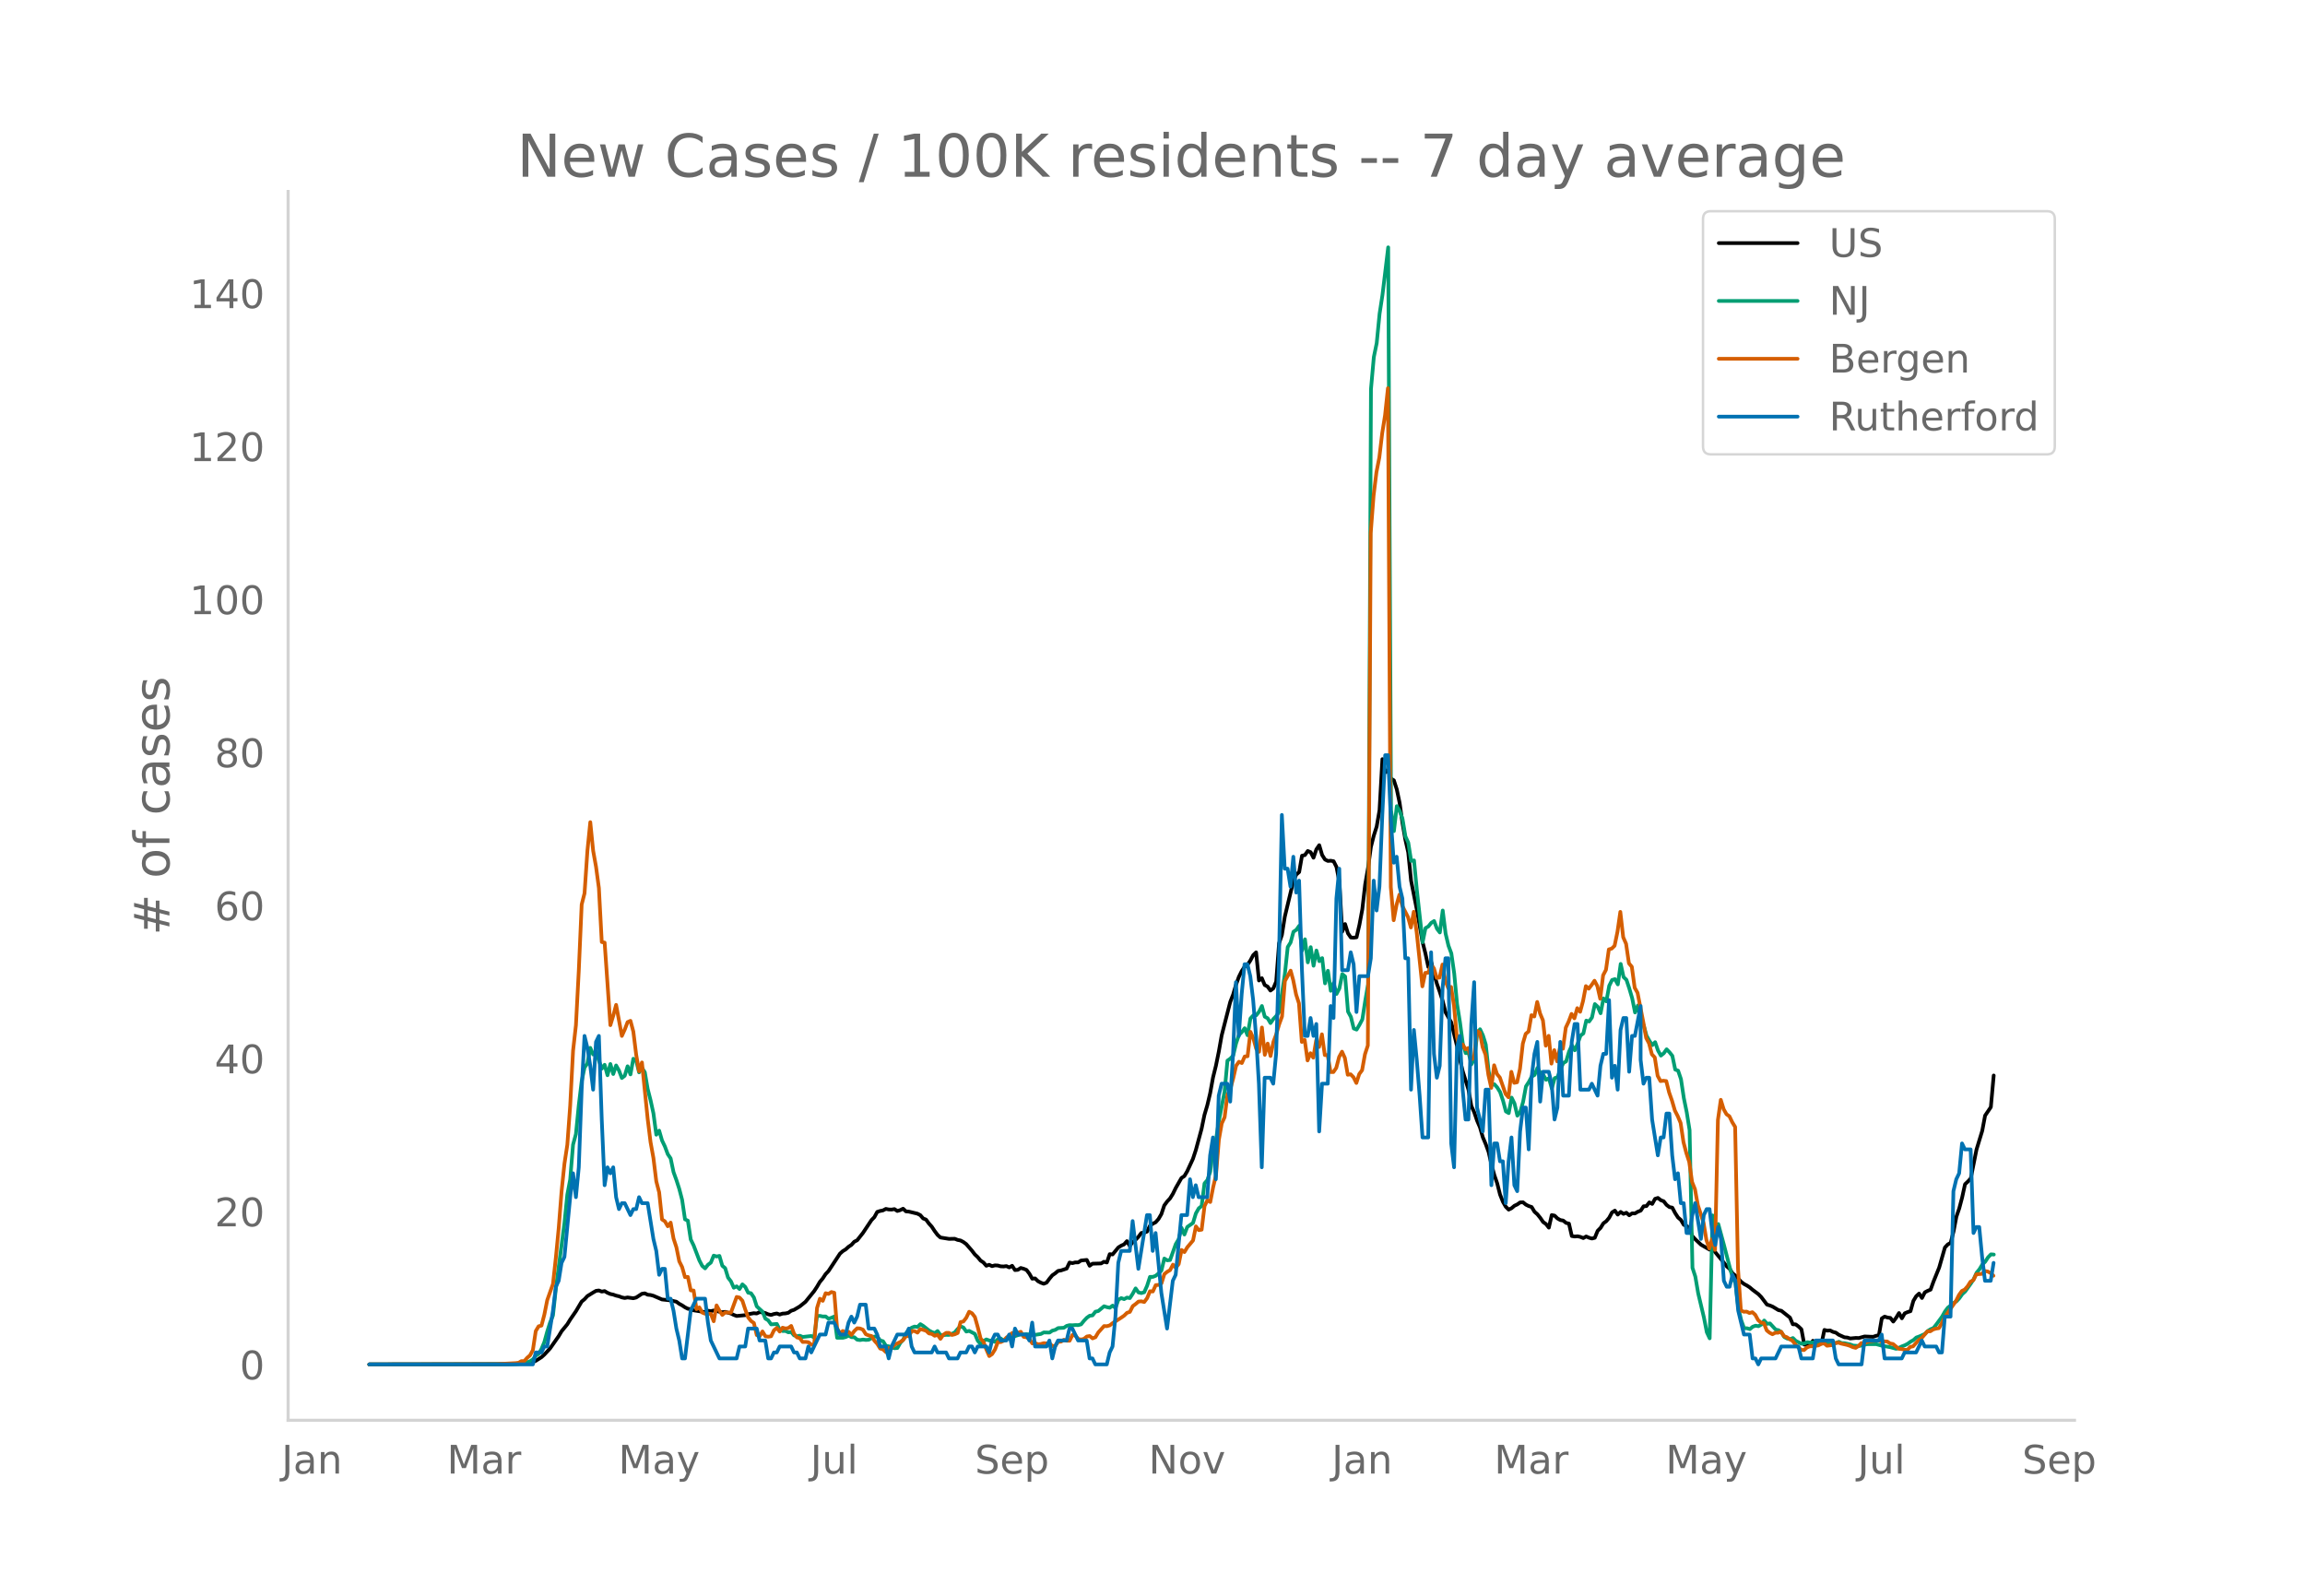 <svg height="864" viewBox="0 0 936 648" width="1248" xmlns="http://www.w3.org/2000/svg" xmlns:xlink="http://www.w3.org/1999/xlink"><defs><style>*{stroke-linecap:butt;stroke-linejoin:round}</style></defs><g id="figure_1"><path d="M0 648h936V0H0z" style="fill:#fff" id="patch_1"/><g id="axes_1"><path d="M117 576.72h725.4V77.76H117z" style="fill:none" id="patch_2"/><path clip-path="url(#p4c04870482)" d="m149.973 554.04 55.925-.087 5.826-.247 3.495-.327 1.165-.297 1.165-.493 2.33-1.474 1.166-1.061 2.33-2.51 3.495-4.985 1.165-1.968 2.33-2.841 1.166-1.904 2.33-3.383 2.33-3.925 1.165-.96 1.165-1.277 2.33-1.45 1.166-.674 1.165-.156 1.165.457 1.165-.207 1.165.696 1.165.493 1.165.242 1.166.417 1.165.266 1.165.45 1.165.244 1.165-.22 2.33.322 1.165-.293 2.33-1.52 1.166-.19 1.165.568 1.165.117 1.165.308 3.495 1.504 2.33.248 1.166.127 2.33.531 1.165.855 1.165.623 1.165.788 1.165.587 1.166.19 1.165.455 4.66.736 1.165-.57 1.165.18 1.165-.26 1.166.166 1.165.33 1.165.187 1.165-.137 2.33.65 1.165.585 1.165.436 3.496-.336 1.165-.378 2.33-.424 1.165.12 1.165-.562 1.165.12 1.165.272 1.166.5 1.165.268 1.165-.388 1.165-.214 1.165.435 1.165-.381 1.165-.07 1.165-.258 1.165-.822 1.166-.38 2.33-1.38 2.33-1.884 3.495-4.31 1.166-1.773 1.165-1.987 1.165-1.39 1.165-1.775 1.165-1.221 4.66-7.077 1.166-1.043 1.165-.71 1.165-1.059 1.165-.77 1.165-1.282 1.165-.586 2.33-2.946 3.496-5.249 1.165-1.202 1.165-2.136 1.165-.365 1.165-.234 1.165-.605 1.165.228 1.165.043 1.166-.188 1.165.768 1.165-.352 1.165-.585 1.165 1.09 1.165.095 3.496.836 1.165.6 1.165 1.345 1.165.463 1.165 1.582 1.165 1.294 1.165 1.766 1.165 1.547 1.165 1.072 3.496.57 2.33-.049 1.165.467 1.165.227 1.165.608 1.165.858 2.33 2.675 1.166 1.523 1.165 1.087 1.165 1.413 1.165.773 1.165 1.326 1.165-.39 1.165.548 1.166-.312 1.165.056 1.165.334 1.165.056 1.165-.148 1.165.53 1.165-.658 1.165 1.74 1.166-.105 1.165-.75 1.165.32 1.165.464 1.165 1.53 1.165 2.044 1.165-.12 1.165 1.127 1.165.613 1.166.426 1.165-.452 1.165-1.585 1.165-1.39 1.165-.803 1.165-.98 1.165-.179 2.33-.773 1.166-2.444 1.165.247 1.165-.308 1.165.014 1.165-.77 2.33-.247 1.165 2.38 1.165-.853 3.496-.098 1.165-.688 1.165.303 1.165-3.389 1.165.113 2.33-2.83 1.166-.727 1.165-.524 1.165-1.314 1.165 1.947 1.165-1.56 1.165-.924 1.165-1.214 1.165-1.555 1.166-.15 1.165-.42 1.165-2.356 1.165-.84 1.165-.592 1.165-1.322 1.165-2.006 1.165-3.492 1.165-1.6 1.166-1.245 1.165-1.865 1.165-2.386 2.33-4.073 1.165-.76 1.165-1.96 2.33-5.057 1.166-3.543 2.33-8.606 1.165-5.643 1.165-3.952 1.165-4.929 1.165-6.402 1.165-4.706 1.165-5.721 1.166-6.583 3.495-13.659 1.165-2.96 1.165-3.976 1.165-3.226 1.165-2.349 1.166-1.744 1.165-.759 1.165-1.766 1.165-2.195 1.165-1.124 1.165 11.43 1.165-.943 1.165 2.776 1.165.631 1.166 1.619 1.165-.862 1.165-2.783 1.165-15.52 1.165-3.452 1.165-7.344 3.495-14.627 1.166-2.508 1.165-1.012 1.165-6.647 1.165-.247 1.165-1.663 1.165.492 1.165 2.24 1.165-3.396 1.165-1.689 1.166 3.966 1.165 1.843 1.165.583 1.165-.086 1.165.205 1.165 2.308 1.165 5.978 1.165 20.322 1.165-3.105 1.166 3.763 1.165 1.691 1.165.083 1.165-.16 1.165-5.074 1.165-6.265 1.165-10.11 1.165-6.72 1.166-8.496 1.165-4.596 1.165-3.654 1.165-6.67 1.165-20.764 1.165 5.368 1.165-.88 1.165 3.45 1.165.681 1.166 3.604 1.165 5.52 1.165 8.239 1.165 6.725 1.165 5.167 1.165 11.52 2.33 11.75 2.33 13.163 1.166 4.636 1.165 5.466 1.165-2.089 1.165 4.91 1.165 4.02 1.165 3.287 1.165 3.645 1.165 4.614 2.33 4.14 2.33 9.598 1.166 5.482 1.165 4.75 2.33 7.488 1.166 6.61 1.165 2.551 1.165 3.41 1.165 2.704 1.165 4.04 1.165 2.745 1.165 3.178 1.165 5.1 1.165 4.308 1.166 3.356 1.165 4.578 1.165 2.923 1.165 2.02 1.165 1.163 1.165-.567 1.165-.997 1.165-.546 1.165-.823 1.166-.042 1.165.953 1.165.578 1.165.375 1.165 1.93 1.165 1.025 1.165 1.434 1.165 1.707 1.165.823 1.166 1.467 1.165-5.115 1.165.236 1.165 1.138 1.165.662 1.165.207 1.165.95 1.165.281 1.166 5.052 1.165.185 1.165-.1 1.165.26 1.165.479 1.165-.659 1.165.514 1.165.33 1.165-.299 1.166-2.836 1.165-1.17 1.165-1.876 1.165-.849 1.165-1.396 1.165-2.167 1.165-.742 1.165 1.618 1.165-1.092 1.166.8 1.165-.466 1.165 1.04 1.165-.791 1.165.035 1.165-.697 1.165-.441 1.165-1.758 1.165-.084 1.166-1.508 1.165.63 1.165-2.076 1.165-.36 1.165.915 1.165.437 1.165 1.472 1.165.89 1.165.226 1.166 2.204 1.165 1.793 1.165 1.008 1.165 1.97 1.165.46 1.165 1.057 1.165 3.1 1.165 1.237 2.33 2.21 3.496 2.02 1.165-.353 2.33 2.843 2.33 2.828 1.166 1.5 1.165.988 1.165 1.81 1.165.936 2.33 2.5 1.165.882 1.165.624 1.166.76 1.165.994 2.33 1.74 1.165 1.193 2.33 3.07 1.165.347 1.165.484 2.33 1.41 1.166.254 3.495 2.766 1.165 2.722 1.165.036 1.166.883 1.165 1.12 1.165 6.224 2.33.324 1.165-1.886 1.165 1.134 1.165-.515 1.165.497 1.166-5.522 1.165.294 1.165-.086 1.165.586 1.165.313 1.165.845 2.33 1.047 1.165.095 1.166.368 2.33-.218 1.165.051 2.33-.645 2.33.103 1.165.04 1.166-.401 1.165-.263 1.165-6.798 1.165-.74 1.165.378 1.165.157 1.165 1.482 1.165-1.534 1.166-1.926 1.165 2.127 1.165-2.016 1.165-.509 1.165-.354 1.165-4.165 1.165-1.924 1.165-1.063 1.165 1.788 1.166-2.285 1.165-.633 1.165-.472 1.165-3.218 2.33-5.764 2.33-8.137 1.165-1.237 1.166-.65 1.165-4.585 1.165-6.034 1.165-3.404 1.165-4.412 1.165-5.358 1.165-1.096 1.165-1.258 2.33-11.714 2.33-7.634 1.166-6.177 2.33-3.443 1.165-12.84h0" style="fill:none;stroke:#000;stroke-linecap:round;stroke-width:1.5" id="line2d_1"/><path clip-path="url(#p4c04870482)" d="m149.973 554.04 58.255-.11 2.33-.12 2.33-.23 2.331-.804 1.165-.755 1.165-1.51 1.165-.699 1.166-2.074 1.165-2.773 1.165-4.258 1.165-3.694 1.165-2.838 1.165-10.825 3.495-26.642 1.166-11.594 1.165-6.142 1.165-14.153 1.165-4.303 1.165-11.774 1.165-9.645 1.165-5.592 1.165-1.674 1.166-6.327 1.165 2.688 1.165-1.274 1.165 3.718 1.165 3.329 1.165-1.59 1.165 4.253 1.165-4.567 1.165 4.072 1.166-3.483 1.165 2.054 1.165 3.049 1.165-.91 1.165-3.853 1.165 3.293 1.165-6.356 1.165.814 1.165 4.713 1.166-1.87 1.165 1.83 1.165 6.771 1.165 4.563 1.165 5.348 1.165 8.675 1.165-1.654 1.165 3.998 1.165 2.439 1.166 3.123 1.165 1.72 1.165 5.552 1.165 3.213 1.165 3.593 1.165 4.478 1.165 7.896 1.165.56 1.166 7.626 1.165 2.399 2.33 6.092 1.165 2.234 1.165 1.01 1.165-1.46 1.165-.88 1.165-2.843 1.166.355 1.165-.23 1.165 3.993 1.165.974 1.165 3.833 1.165 1.51 1.165 2.608 1.165-.57 1.165 1.09 1.166-1.894 1.165 1.065 1.165 2.323 1.165.225 1.165 1.704 1.165 3.624 2.33 2.149 1.165 2.828 1.166.7 1.165 1.64 2.33-.176 1.165 2.289 1.165.58 1.165-.025 1.165.554 1.165-.12 1.166 1.365 1.165.33 1.165-.205 1.165.515 3.495-.395 1.165.594 1.166-8.765 1.165.005 1.165.245 1.165-.005 1.165.914 1.165-.38 1.165-.514 1.165 8.635h2.33l1.166-.3 1.165-.594 1.165.64 1.165.044 1.165.995 1.165.14 1.165-.2 1.165.15 1.166-.075 2.33-1.32 1.165.04 1.165 1.54 1.165.34 1.165 1.849 1.165.22 1.165.5 1.166.274 1.165-.095 1.165-2.039 1.165-1.25 1.165-2.678 1.165-1.344 1.165-.95 1.165-.454 1.166.19 1.165-1.16 1.165.72 2.33 1.844 1.165.635 1.165.454 1.165-.85 1.165 1.65 1.166.005 1.165-.115 1.165.03 1.165-.44 1.165-.57 1.165-1.409 1.165-1.05 1.165.45 1.165 1.655 1.166-.27 2.33 1.214 1.165 2.779 1.165 1.4 1.165-1.255 1.165-.675 1.165.435 1.165.145 1.166.415 1.165-1.035 1.165-.34 1.165.9 2.33-1.335 1.165-.14 3.496-1.169 1.165.12 1.165-.1 1.165.085 1.165.265 1.165-.105 2.33-.355 1.166-.62 2.33.06 1.165-.794 1.165-.305 1.165-.725 2.33-.125 1.165-.78 1.166-.29 1.165.05 1.165-.09 1.165.026 1.165-.305 1.165-1.444 1.165-1.225 1.165-.834 1.165-.15 1.166-1.5 1.165-.25 2.33-1.943 1.165.36 1.165.24 1.165-.865 1.165.994 1.165-3.418 1.166-.625 1.165.415 1.165-.625 1.165.21 1.165-1.794 1.165-2.149 1.165 1.634 1.165.275 1.166-.35 1.165-2.618 1.165-3.613h1.165l1.165-.455 1.165-.955 1.165-1.174 1.165-4.873 1.165.73 1.166-.12 2.33-6.492 1.165-1.939 1.165-4.652 1.165 2.728 1.165-3.068 2.33-1.645 1.166-3.863 1.165-2.059 1.165-.924 1.165-9.19 1.165-1.35 1.165-3.448 1.165-9.76 1.165-3.109 1.165-7.646 2.33-11.93 1.166-12.618 1.165-.804 1.165-1.245 1.165-4.942 1.165-3.449 1.165-1.144 1.166-1.58 1.165 2.85 1.165-6.807 1.165-1.245 1.165-.025 1.165-1.454 1.165-2.344 1.165 4.333 1.165.645 1.166 1.954 1.165-1.654 1.165-1.22 1.165-1.599 2.33-15.442 1.165-10.95 1.165-1.864 1.165-4.348 1.166-.8 1.165-1.634 1.165 10.06 1.165-4.577 1.165 9.375 1.165-6.172 1.165 7.546 1.165-6.187 1.165 4.323 1.166-1.23 1.165 10.24 1.165-5.102 1.165 8.131 1.165-3.183 1.165 4.458 1.165-2.244 1.165-5.817 1.165.96 1.166 14.267 1.165 2.134 1.165 4.728 1.165.454 1.165-1.959 1.165-2.204 1.165-7.556 1.165-6.746 1.166-241.62 1.165-13.03 1.165-5.666 1.165-11.91 1.165-7.596 2.33-19.37 1.165 228.662 1.165 8.385 1.166-10.125 1.165 1.934 1.165 3.279 1.165 7.056 1.165 2.55 1.165 7.415 1.165-.204 1.165 12.188 2.33 21.035 1.166-5.742 1.165-.68 1.165-1.45 1.165-.744 1.165 3.144 1.165 1.509 1.165-8.926 1.165 9.366 1.166 4.917 1.165 3.139 1.165 8.126 1.165 12.489 1.165 7.28 1.165 8.787 1.165 3.818 1.165-.22 1.166 4.767 1.165-2.134 1.165-10.29 1.165-1.833 1.165 2.478 1.165 3.763 1.165 10.815 1.165 5.577 1.165-.28 1.166 1.305 1.165 1.899 1.165 3.428 1.165 4.393 1.165.685 1.165-6.292 1.165 2.374 1.165 4.952 1.165-1.494 1.166-4.113 1.165-6.282 1.165-1.794 1.165-2.189 1.165-.655 1.165-2.863 1.165 1.909 1.165.854 1.165 2.064 1.166-.65 1.165 4.174 1.165-4.183 1.165-.42 1.165-3.104 1.165-2.588 1.165-.725 1.165-3.948 1.166-2.574 1.165 2.044 1.165-2.683 1.165-3.289 1.165-.88 1.165-5.207 1.165.36 1.165-1.644 1.165-5.427 1.166 1.079 1.165 2.639 1.165-6.032 1.165 1.214 1.165-6.332 1.165-2.349 1.165-.35 1.165 2.14 1.165-8.316 1.166 5.347 1.165 1.104 1.165 3.519 1.165 3.948 1.165 5.802 1.165-2.864 1.165 6.377 1.165 1.68 1.165 4.227 1.166 2.07 1.165 1.773 1.165-1.21 1.165 3.39 1.165 2.068 1.165-.94 1.165-1.614 1.165 1.19 1.165 1.464 1.166 5.572 1.165.44 1.165 3.438 1.165 7.732 1.165 5.692 1.165 7.271 1.165 55.912 1.165 3.574 1.166 6.816 2.33 9.81 1.165 5.967 1.165 2.48 1.165-49.916 1.165 5.597 1.165-2.089 2.33 8.601 2.33 8.986 1.166 4.152 1.165 2.214 1.165 10.21 1.165 4.923 1.165 3.218 1.165.02 1.166.35 1.165-.98 1.165-.42 1.165.21 1.165-.664 1.165-1.644 1.165 1.34 1.165-.16 2.33 2.508 1.166.245 1.165.834 1.165 1.93 1.165.614 1.165.275 1.165-.475 1.165 1.155 2.33 1.174 1.166-.135 1.165-.515 1.165.185 1.165-.055 1.165-.184 1.165.444 1.165-.305 1.166.095 1.165.545 1.165.01 1.165-.115 1.165-.27 1.165-.494 1.165.52 1.165.04 2.33.519 1.166.45 2.33.165 1.165-.17 1.165-.415 1.165-.145 3.496-.02 2.33.635 3.495.62 2.33.65 1.166-.44 1.165-.565 1.165-.44 1.165-.605 1.165-.854 1.165-.645 1.165-1.045 1.165-.41 2.33-1.054 1.166-1.19 1.165-.724 1.165-.485 1.165-1.474 2.33-3.168 1.165-2.074 1.165-1.56 1.166-.84 1.165-1.044 1.165-.68 1.165-1.244 1.165-1.654 1.165-1.05 2.33-3.263 1.165-1.784 1.166-2.594 1.165-1.409 1.165-1.944 1.165-1.134 1.165-1.784 1.165-1.205 1.165.085h0" style="fill:none;stroke:#009e73;stroke-linecap:round;stroke-width:1.5" id="line2d_2"/><path clip-path="url(#p4c04870482)" d="m149.973 554.04 51.265-.095 8.156-.429 1.165-.143 1.165-.666h1.165l1.165-1.334 1.165-1 1.165-2.142 1.165-7.714 1.165-1.952 1.166-.286 1.165-4.476 1.165-5.857 2.33-6.57 1.165-10.62 1.165-12.094 1.165-14.904 1.165-11.237 1.166-7.666 1.165-15.952 1.165-22.237 1.165-10.38 1.165-22.284 1.165-26.713 1.165-4.571 1.165-17.237 1.166-11.619 1.165 11.619 1.165 6.476 1.165 8.666 1.165 21.903 1.165.238 2.33 33.522 1.165-3.857 1.166-4.38 2.33 12.618 1.165-2.571 1.165-3.048 1.165-.524 1.165 4.381 1.165 9.428 1.165 6.666 1.166-3.57 2.33 22.95 1.165 9.428 1.165 6.428 1.165 9.476 1.165 4.476 1.165 11 1.165.761 1.166 2 1.165-1.476 1.165 6.428 1.165 3.571 1.165 5.714 1.165 2.333 1.165 4.095 1.165-.095 1.166 5.476 1.165.048 1.165 7.57 1.165-.714 1.165 2.096 1.165.476 2.33.047 1.165 3 1.166-6.428 1.165 2.143 1.165 1.714 1.165-1 2.33.095 2.33-6.38 1.165.238 1.166 1.285 1.165 3.572 1.165 3.19 1.165 1.476 1.165.81 1.165 4.904 1.165.476 1.165-1.952 1.165 1.952 1.166.19 1.165-.19 1.165-2.428 1.165-.953 1.165 1.476 1.165-1.57 1.165.332 1.165-.19 1.165-.857 1.166 3.19 1.165 1.476 1.165.286 1.165 1.571 1.165-.047 1.165.143 1.165 1 1.165-.048 1.166-14.856 1.165-3.762 1.165.857 1.165-3.095 1.165.286 1.165-.762 1.165.285 1.165 14.571 1.165 1.857 1.166-.905 1.165.762 1.165-.428 1.165 1.285 1.165-1.619 1.165-1.095 1.165.095 1.165.477 1.165 1.857 1.166.476 1.165.238 1.165 1.905 1.165 1.285 1.165 1.905 1.165.333 1.165 1.095 1.165-1.619 1.165-.095 1.166-1.238 2.33-1.143 1.165-.81 1.165-1.57h1.165l1.165-2.048h1.165l1.166.619 1.165-1.476 2.33.714 1.165 1.095 1.165.19 1.165.763 1.165-.429 1.165 1.667 1.166-1.667 1.165-.762h1.165l1.165.857 1.165-.285 1.165-.524 1.165-4.428 1.165-.239 1.165-1.523 1.166-2.429 1.165.62 1.165 1.523 1.165 4.143 1.165 4.618 1.165 1.334 1.165 3.095 1.165 2.666 1.165-.81 1.166-1.856 1.165-3.048 1.165.048 1.165-.571 1.165-1.286 1.165-.81 1.165-1.047 1.165.619 1.166-.714 1.165-.381 1.165 2.047 1.165.19 1.165.715 1.165 1.762 1.165-.143 1.165.524 1.165-.143 1.166-.334 1.165.096 1.165-.048 1.165 1.143 1.165-.095 1.165-1.667 1.165-.048 1.165-.761 1.165.38h1.166l1.165-2.38 1.165.285 1.165 1.381 1.165.238 1.165-.285 1.165-.953 1.165-.19 1.165.952 1.166-.476 1.165-1.952 2.33-2.572 1.165.048 1.165-.333 1.165-.905 3.496-2.238 1.165-.81 1.165-1.142 1.165-.381 1.165-2.333 1.165-.857 1.165-1 1.165-.096 1.166.286 1.165-1.571 1.165-2.81 1.165.096 1.165-2.572 1.165-.095 1.165-.619 1.165-3.762 1.165-.952 1.166-.666 1.165-2.238 1.165 1.285 1.165-1.476 1.165-5.761 1.165.857 1.165-1.953 2.33-2.761 1.166-5.714 1.165 1.523 1.165-.19 1.165-9.571 1.165-2.38 1.165.713 1.165-6 1.165-4.856 1.165-14.428 1.166-6.618 1.165-2.524 1.165-9.142 1.165-2.381 1.165-4.286 1.165-5.095 1.165-1.619 1.165.524 1.166-2.666 1.165-.096 1.165-9.904 1.165 2.62 1.165 4.237 1.165 1.238 1.165-9.857 1.165 11.095 1.165-4.571 1.166 5.047 1.165-5.714 1.165-3.142 1.165-4 1.165-3.19 1.165-14.38 2.33-4.238L525.14 398l1.166 5.81 1.165 3.619 1.165 15.665 1.165-.81 1.165 8.334 1.165-2.953 1.165 1.81 1.165-7.047 1.165 2.714 1.166-5.143 1.165 8.428h1.165l1.165 6.905h1.165l1.165-1.715 1.165-4.428 1.165-2.143 1.165 2.572 1.166 6.809 1.165-.19 1.165 1.19 1.165 2.333 1.165-3.619 1.165-1.571 1.165-6.476 1.165-3.571 1.166-207.988 1.165-15.285 1.165-9.523 1.165-5.952 1.165-9.857 1.165-7.333 1.165-10.951 1.165 202.56 1.165 13.475 1.166-6.238 1.165-4.143 1.165 4.571 2.33 4.572 1.165 4.19 1.165-6.38 1.165 8.19 2.33 22.093 1.166-5.476 1.165-.047 1.165-3.095 1.165 1.238 1.165 3.952 1.165-.143 1.165-5.285 1.165 6.523 1.166 3.047 1.165-.476 1.165 7.38 1.165 12.762 1.165 4.952 1.165-1.762 1.165 2 1.165-.524 1.166 4.667 1.165-.667 1.165-10.952 1.165.62 1.165 5.999 1.165 3 1.165 8.237 1.165 5.286 1.165-9.19 1.166 3.571 1.165 1.429 2.33 6.666 1.165 1.333 1.165-10.333 1.165 4.476 1.165-.238 1.165-5.428 1.166-10.285 1.165-3.952 1.165-.953 1.165-6.618 1.165.524 1.165-5.905 1.165 4.667 1.165 2.809 1.165 10.285 1.166-4L630 431.904l1.165-5.476L632.33 431l1.165-5.762 1.165.619 1.165-8.57 1.165-2.477 1.166-3.095 1.165 1.81 1.165-4.143 1.165 1.476 1.165-4.333 1.165-6.095 1.165 1.047 1.165-1.523 1.165-1.714 1.166 2.19 1.165 5.142 1.165-9.523 1.165-2.238 1.165-8.285 1.165-.333 1.165-1.143 1.165-5.666 1.165-8.095 1.166 10.285 1.165 2.666 1.165 7.952 1.165 1.381 1.165 8.524 1.165 2.047 2.33 11.904 1.165 6.428 1.166 2.19 1.165 4.477 1.165 1.238 1.165 7.475 1.165 2.143 1.165-.143 1.165.143 1.165 4.619 1.165 3.333 1.166 4 1.165 2.285 1.165 2.762 1.165 7.81 1.165 4.427 1.165 3.572 1.165 8.19 1.165 2.904 1.166 6.428 2.33 7.19 1.165 7.048 1.165 3.428 1.165-4 1.165 4.572 1.165-52.76 1.165-8.19 1.166 3.81 1.165 2.047 1.165.81 1.165 2.428 1.165 1.905 1.165 57.568 1.165 16.952 1.165.523 1.165-.047 1.166.571 1.165-.333 1.165 1.047 1.165 2.143 1.165 1.048 1.165.19 1.165 2.952 1.165.953 1.165.619 1.166-.62h1.165l1.165-.428 1.165 1.81 1.165.428 1.165.81 1.165.666 1.165 1.524 2.33 2.143 1.166.095 1.165-1.048 1.165-.476h1.165l2.33-.38 1.165-.62 1.166-.238 1.165 1 2.33-.286 1.165-.857 1.165-.095 1.165.38 2.33.525 1.166.38 1.165.524 1.165.286 1.165-.762 1.165-1.19 1.165.095 1.165-.524 1.165-.285 3.496-.381 1.165.571 1.165-.143 1.165.048 1.165.81 1.165.19 2.33 1.952 1.166.095 1.165.286 1.165.095 1.165-1.238 1.165-.238 2.33-2.619 1.165-.762 2.33-2.714h1.166l1.165-.762 1.165-.333 1.165-.19 1.165-2 1.165-2.381 4.66-6.762 1.166-2.333 1.165-1.619 1.165-.571 1.165-1.333 1.165-1.857 1.165-.62 1.166-2.38 2.33-.19 1.165-1.144 1.165.19 1.165.62 1.165 1.095h0" style="fill:none;stroke:#d55e00;stroke-linecap:round;stroke-width:1.5" id="line2d_3"/><path clip-path="url(#p4c04870482)" d="M149.973 554.04h66.411l1.165-4.85h2.33l1.166-2.426h1.165l2.33-14.55 1.165-9.701 1.165-2.425 1.165-7.276 1.165-2.425 2.33-24.252 1.166-9.7 1.165 9.7 1.165-12.126 1.165-31.527 1.165-21.827 1.165 4.85 1.166 7.276 1.165 9.7 1.165-19.4 1.165-2.426 1.165 33.953 1.165 26.677 1.165-7.276 1.165 2.425 1.165-2.425 1.166 12.126 1.165 4.85 1.165-2.425h1.165l2.33 4.85 1.165-2.425h1.165l1.165-4.85 1.166 2.425h2.33l2.33 14.551 1.165 4.85 1.165 9.701 1.165-2.425h1.165l1.166 12.126h1.165l1.165 4.85 1.165 7.276 1.165 4.85 1.165 7.276h1.165l2.33-19.402 2.33-4.85h3.496l1.165 9.7 1.165 7.276 3.496 7.276h6.99l1.165-4.85h2.33l1.166-7.276h3.495l1.165 4.85h2.33l1.166 7.276h1.165l1.165-2.425h1.165l1.165-2.426h4.66l1.166 2.426h1.165l1.165 2.425h2.33l1.165-4.85 1.165 2.425 3.496-7.276h2.33l1.165-4.85h2.33l2.33 4.85h2.33l1.166-4.85 1.165-2.425 1.165 2.425 1.165-2.425 1.165-4.85h2.33l1.166 9.7h2.33l1.165 2.425 1.165 4.85h2.33l1.165 4.85 1.165-4.85 2.33-4.85h3.496l1.165-2.425 1.165 7.275 1.165 2.426h6.991l1.165-2.426 1.165 2.426h3.496l1.165 2.425h3.495l1.165-2.425h2.33l1.166-2.426h1.165l1.165 2.426 1.165-2.426h3.495l1.165 2.426 1.165-4.85 1.166-2.426h1.165l1.165 2.425h2.33l1.165-2.425 1.165 4.85 1.165-7.275 1.166 2.425h3.495l1.165 2.425 1.165-7.275 1.165 9.7h4.66l1.166-2.425 1.165 7.276 1.165-4.85 1.165-2.426h3.495l1.166-4.85h1.165l2.33 4.85h3.495l1.165 7.276h1.165l1.166 2.425h4.66l1.165-4.85 1.165-2.426 1.165-12.125 1.165-21.827 1.166-4.85h3.495l1.165-12.126 2.33 19.401 3.496-21.826h1.165l1.165 14.55 1.165-7.275 2.33 24.252 2.33 14.55 2.33-19.4 1.166-2.426 2.33-24.251h2.33l1.165-14.551 1.165 7.275 1.166-4.85 1.165 4.85h3.495l1.165-16.976 1.165-7.276 1.165 16.977 1.165-33.953 1.166-4.85h2.33l1.165 7.275 1.165-19.401 1.165-29.102 1.165 21.826 1.165-16.976 1.166-12.126h1.165l1.165 4.85 1.165 9.701 1.165 14.551 1.165 19.402 1.165 33.952 1.165-36.377h2.33l1.166 2.425 1.165-12.126 1.165-38.803 1.165-58.204 1.165 21.826h1.165l1.165 7.276 1.165-12.126 1.166 14.551 1.165-4.85 1.165 36.377 1.165 26.677h1.165l1.165-7.275 1.165 7.275 1.165-4.85 1.165 43.653 1.166-19.401h2.33l1.165-31.528 1.165 4.85 1.165-48.503 1.165-12.126 1.165 41.228h2.33l1.166-7.275 1.165 4.85 1.165 19.402 1.165-14.551h3.495l1.166-7.276 1.165-31.527 1.165 12.126 1.165-9.701 1.165-29.102 1.165-24.252h1.165l1.165 26.677 1.165 16.976 1.166-2.425 1.165 12.126 1.165 4.85 1.165 24.252h1.165l1.165 53.354 1.165-24.252 1.165 12.126 1.165 14.551 1.166 16.976h2.33l1.165-75.18 1.165 41.228 1.165 9.7 1.165-4.85 1.165-31.527 1.165-12.126h1.166l1.165 75.18 1.165 9.701 1.165-48.503 1.165-4.85 1.165 21.826 1.165 12.126h1.165l1.166-38.803 1.165-16.976 1.165 50.928 2.33 9.701 1.165-16.976h1.165l1.165 38.803 1.165-16.976h1.166l1.165 7.275h1.165l1.165 16.976 1.165-16.976 1.165-9.7 1.165 19.4 1.165 2.426 1.165-24.252 1.166-9.7h1.165l1.165 16.976 1.165-29.102 1.165-9.701 1.165-4.85 1.165 24.251 1.165-12.126h2.33l1.166 4.85 1.165 14.552 1.165-4.85 1.165-26.677 1.165 21.826h2.33l1.166-21.826 1.165-7.276h1.165l1.165 26.677h3.495l1.165-2.425 2.33 4.85 1.166-12.126 1.165-4.85h1.165l1.165-21.827 1.165 31.528 1.165-4.85 1.165 9.7 1.165-24.252 1.166-4.85h1.165l1.165 21.826 1.165-14.55h1.165l2.33-12.127v21.827l1.165 9.7 1.165-2.424h1.166l1.165 16.976 2.33 14.55 1.165-7.275h1.165l1.165-9.7h1.165l1.165 16.976 1.166 9.7 1.165-2.425 1.165 12.126h1.165l1.165 12.126h1.165l1.165-7.275 1.165-4.85 2.33 14.55 1.166-9.7 1.165-2.426h1.165l1.165 9.701 1.165 4.85 1.165-7.275 1.165 4.85 1.166 16.977 1.165 2.425h1.165l1.165-4.85 1.165 2.425 1.165 12.125 2.33 9.701h2.33l1.166 9.7h1.165l1.165 2.426 1.165-2.425h5.826l2.33-4.85h6.99l1.166 4.85h4.66l1.165-7.276h6.99l1.166 7.276 1.165 2.425h9.321l1.165-9.7h5.826l1.165-2.426 1.165 9.7h6.99l1.166-2.424h4.66l2.33-4.85 1.166 2.424h4.66l1.165 2.426h1.165l1.165-14.551h2.33l1.166-50.93 1.165-4.85 1.165-2.425 1.165-12.125 1.165 2.425h2.33l1.165 33.952 1.166-2.425h1.165l1.165 12.126 1.165 9.7h2.33l1.165-7.275h0" style="fill:none;stroke:#0072b2;stroke-linecap:round;stroke-width:1.5" id="line2d_4"/><path d="M117 576.72V77.76" style="fill:none;stroke:#d3d3d3;stroke-linecap:square;stroke-linejoin:miter;stroke-width:1.25" id="patch_3"/><path d="M117 576.72h725.4" style="fill:none;stroke:#d3d3d3;stroke-linecap:square;stroke-linejoin:miter;stroke-width:1.25" id="patch_4"/><g id="matplotlib.axis_1"><g id="xtick_1"><g style="fill:#696969" transform="matrix(.16 0 0 -.16 114.338 598.378)" id="text_1"><defs><path d="M9.813 72.906h9.859V5.078q0-13.187-5-19.14-5-5.954-16.094-5.954h-3.75v8.297h3.078q6.531 0 9.219 3.672Q9.813-4.39 9.813 5.078z" id="DejaVuSans-74"/><path d="M34.281 27.484q-10.89 0-15.093-2.484-4.204-2.484-4.204-8.5 0-4.781 3.157-7.594 3.156-2.797 8.562-2.797 7.485 0 12 5.297 4.516 5.297 4.516 14.078v2zm17.922 3.72V0H43.22v8.297Q40.14 3.328 35.547.953q-4.594-2.375-11.234-2.375-8.391 0-13.36 4.719Q6 8.016 6 15.922q0 9.219 6.172 13.906 6.187 4.688 18.437 4.688h12.61v.89q0 6.203-4.078 9.594-4.078 3.39-11.453 3.39-4.688 0-9.141-1.124-4.438-1.125-8.531-3.375v8.312q4.921 1.906 9.562 2.844 4.64.953 9.031.953 11.875 0 17.735-6.156 5.86-6.14 5.86-18.64z" id="DejaVuSans-97"/><path d="M54.89 33.016V0h-8.984v32.719q0 7.765-3.031 11.61-3.031 3.858-9.078 3.858-7.281 0-11.484-4.64-4.204-4.625-4.204-12.64V0H9.08v54.688h9.03v-8.5q3.235 4.937 7.594 7.374Q30.078 56 35.797 56q9.422 0 14.25-5.828 4.844-5.828 4.844-17.156z" id="DejaVuSans-110"/></defs><use xlink:href="#DejaVuSans-74"/><use x="29.492" xlink:href="#DejaVuSans-97"/><use x="90.771" xlink:href="#DejaVuSans-110"/></g></g><g id="xtick_2"><g style="fill:#696969" transform="matrix(.16 0 0 -.16 181.484 598.378)" id="text_2"><defs><path d="M9.813 72.906h14.703l18.593-49.61 18.703 49.61h14.704V0H66.89v64.016l-18.797-50h-9.907l-18.796 50V0H9.813z" id="DejaVuSans-77"/><path d="M41.11 46.297q-1.516.875-3.297 1.281Q36.03 48 33.89 48q-7.625 0-11.703-4.953-4.079-4.953-4.079-14.234V0H9.08v54.688h9.03v-8.5q2.844 4.984 7.375 7.39Q30.031 56 36.531 56q.922 0 2.047-.125 1.125-.11 2.484-.36z" id="DejaVuSans-114"/></defs><use xlink:href="#DejaVuSans-77"/><use x="86.279" xlink:href="#DejaVuSans-97"/><use x="147.559" xlink:href="#DejaVuSans-114"/></g></g><g id="xtick_3"><g style="fill:#696969" transform="matrix(.16 0 0 -.16 251.11 598.378)" id="text_3"><defs><path d="M32.172-5.078q-3.797-9.766-7.422-12.735-3.61-2.984-9.656-2.984H7.906v7.516h5.282q3.703 0 5.75 1.765Q21-9.766 23.483-3.219l1.61 4.094-22.11 53.813H12.5l17.094-42.766 17.093 42.766h9.516z" id="DejaVuSans-121"/></defs><use xlink:href="#DejaVuSans-77"/><use x="86.279" xlink:href="#DejaVuSans-97"/><use x="147.559" xlink:href="#DejaVuSans-121"/></g></g><g id="xtick_4"><g style="fill:#696969" transform="matrix(.16 0 0 -.16 329.069 598.378)" id="text_4"><defs><path d="M8.5 21.578v33.11h8.984V21.922q0-7.766 3.016-11.656 3.031-3.875 9.094-3.875 7.265 0 11.484 4.64 4.234 4.64 4.234 12.656v31h8.985V0h-8.984v8.406Q42.047 3.422 37.718 1q-4.313-2.422-10.032-2.422-9.421 0-14.312 5.86Q8.5 10.296 8.5 21.578zM31.11 56z" id="DejaVuSans-117"/><path d="M9.422 75.984h8.984V0H9.422z" id="DejaVuSans-108"/></defs><use xlink:href="#DejaVuSans-74"/><use x="29.492" xlink:href="#DejaVuSans-117"/><use x="92.871" xlink:href="#DejaVuSans-108"/></g></g><g id="xtick_5"><g style="fill:#696969" transform="matrix(.16 0 0 -.16 395.878 598.378)" id="text_5"><defs><path d="M53.516 70.516V60.89q-5.61 2.687-10.594 4-4.984 1.328-9.625 1.328-8.047 0-12.422-3.125t-4.375-8.89q0-4.845 2.906-7.313 2.907-2.453 11.016-3.97l5.953-1.218q11.031-2.11 16.281-7.406 5.25-5.297 5.25-14.172 0-10.61-7.11-16.078-7.093-5.469-20.812-5.469-5.172 0-11.015 1.172Q13.14.922 6.89 3.219v10.156q6-3.36 11.765-5.078 5.766-1.703 11.328-1.703 8.438 0 13.032 3.312 4.593 3.328 4.593 9.485 0 5.359-3.297 8.39-3.296 3.032-10.812 4.547L27.484 33.5q-11.03 2.188-15.968 6.875-4.922 4.688-4.922 13.047 0 9.672 6.812 15.234 6.813 5.563 18.766 5.563 5.14 0 10.453-.938 5.328-.922 10.89-2.765z" id="DejaVuSans-83"/><path d="M56.203 29.594v-4.39H14.891q.593-9.282 5.593-14.142 5-4.859 13.938-4.859 5.172 0 10.031 1.266 4.86 1.265 9.656 3.812v-8.5Q49.266.734 44.187-.344 39.11-1.422 33.892-1.422q-13.094 0-20.735 7.61-7.64 7.625-7.64 20.625 0 13.421 7.25 21.296Q20.016 56 32.328 56q11.031 0 17.453-7.11 6.422-7.093 6.422-19.296zm-8.984 2.64q-.094 7.36-4.125 11.75-4.032 4.407-10.672 4.407-7.516 0-12.031-4.25-4.516-4.25-5.203-11.97z" id="DejaVuSans-101"/><path d="M18.11 8.203v-29H9.077v75.484h9.031v-8.296q2.844 4.875 7.157 7.234Q29.594 56 35.594 56q9.968 0 16.187-7.906 6.235-7.907 6.235-20.797T51.78 6.484q-6.218-7.906-16.187-7.906-6 0-10.328 2.375-4.313 2.375-7.157 7.25zm30.578 19.094q0 9.906-4.079 15.547-4.078 5.64-11.203 5.64-7.14 0-11.218-5.64-4.079-5.64-4.079-15.547 0-9.906 4.078-15.547 4.079-5.64 11.22-5.64 7.124 0 11.202 5.64t4.078 15.547z" id="DejaVuSans-112"/></defs><use xlink:href="#DejaVuSans-83"/><use x="63.477" xlink:href="#DejaVuSans-101"/><use x="125" xlink:href="#DejaVuSans-112"/></g></g><g id="xtick_6"><g style="fill:#696969" transform="matrix(.16 0 0 -.16 466.415 598.378)" id="text_6"><defs><path d="M9.813 72.906h13.28l32.329-60.984v60.984h9.562V0h-13.28L19.39 60.984V0H9.813z" id="DejaVuSans-78"/><path d="M30.61 48.39q-7.22 0-11.422-5.64-4.204-5.64-4.204-15.453 0-9.813 4.172-15.453 4.188-5.64 11.453-5.64 7.188 0 11.375 5.655 4.203 5.672 4.203 15.438 0 9.719-4.203 15.406-4.187 5.688-11.375 5.688zm0 7.61q11.718 0 18.406-7.625 6.703-7.61 6.703-21.078 0-13.422-6.703-21.078-6.688-7.64-18.407-7.64-11.765 0-18.437 7.64-6.656 7.656-6.656 21.078 0 13.469 6.656 21.078Q18.844 56 30.609 56z" id="DejaVuSans-111"/><path d="M2.984 54.688H12.5L29.594 8.797l17.093 45.89h9.516L35.687 0H23.485z" id="DejaVuSans-118"/></defs><use xlink:href="#DejaVuSans-78"/><use x="74.805" xlink:href="#DejaVuSans-111"/><use x="135.986" xlink:href="#DejaVuSans-118"/></g></g><g id="xtick_7"><g style="fill:#696969" transform="matrix(.16 0 0 -.16 540.77 598.378)" id="text_7"><use xlink:href="#DejaVuSans-74"/><use x="29.492" xlink:href="#DejaVuSans-97"/><use x="90.771" xlink:href="#DejaVuSans-110"/></g></g><g id="xtick_8"><g style="fill:#696969" transform="matrix(.16 0 0 -.16 606.75 598.378)" id="text_8"><use xlink:href="#DejaVuSans-77"/><use x="86.279" xlink:href="#DejaVuSans-97"/><use x="147.559" xlink:href="#DejaVuSans-114"/></g></g><g id="xtick_9"><g style="fill:#696969" transform="matrix(.16 0 0 -.16 676.376 598.378)" id="text_9"><use xlink:href="#DejaVuSans-77"/><use x="86.279" xlink:href="#DejaVuSans-97"/><use x="147.559" xlink:href="#DejaVuSans-121"/></g></g><g id="xtick_10"><g style="fill:#696969" transform="matrix(.16 0 0 -.16 754.335 598.378)" id="text_10"><use xlink:href="#DejaVuSans-74"/><use x="29.492" xlink:href="#DejaVuSans-117"/><use x="92.871" xlink:href="#DejaVuSans-108"/></g></g><g id="xtick_11"><g style="fill:#696969" transform="matrix(.16 0 0 -.16 821.145 598.378)" id="text_11"><use xlink:href="#DejaVuSans-83"/><use x="63.477" xlink:href="#DejaVuSans-101"/><use x="125" xlink:href="#DejaVuSans-112"/></g></g></g><g id="matplotlib.axis_2"><g id="ytick_1"><g style="fill:#696969" transform="matrix(.16 0 0 -.16 97.32 560.119)" id="text_12"><defs><path d="M31.781 66.406q-7.61 0-11.453-7.5Q16.5 51.422 16.5 36.375q0-14.984 3.828-22.484 3.844-7.5 11.453-7.5 7.672 0 11.5 7.5 3.844 7.5 3.844 22.484 0 15.047-3.844 22.531-3.828 7.5-11.5 7.5zm0 7.813q12.266 0 18.735-9.703 6.468-9.688 6.468-28.141 0-18.406-6.468-28.11-6.47-9.687-18.735-9.687-12.25 0-18.718 9.688-6.47 9.703-6.47 28.109 0 18.453 6.47 28.14Q19.53 74.22 31.78 74.22z" id="DejaVuSans-48"/></defs><use xlink:href="#DejaVuSans-48"/></g></g><g id="ytick_2"><g style="fill:#696969" transform="matrix(.16 0 0 -.16 87.14 497.976)" id="text_13"><defs><path d="M19.188 8.297h34.421V0H7.33v8.297q5.609 5.812 15.296 15.594 9.703 9.797 12.188 12.64 4.734 5.313 6.609 9 1.89 3.688 1.89 7.25 0 5.813-4.078 9.469-4.078 3.672-10.625 3.672-4.64 0-9.797-1.61-5.14-1.609-11-4.89v9.969Q13.767 71.78 18.938 73q5.188 1.219 9.485 1.219 11.328 0 18.062-5.672 6.735-5.656 6.735-15.125 0-4.5-1.688-8.531-1.672-4.016-6.125-9.485-1.218-1.422-7.765-8.187-6.532-6.766-18.453-18.922z" id="DejaVuSans-50"/></defs><use xlink:href="#DejaVuSans-50"/><use x="63.623" xlink:href="#DejaVuSans-48"/></g></g><g id="ytick_3"><g style="fill:#696969" transform="matrix(.16 0 0 -.16 87.14 435.832)" id="text_14"><defs><path d="M37.797 64.313 12.89 25.39h24.906zm-2.594 8.593H47.61V25.391h10.407v-8.203H47.609V0h-9.812v17.188H4.89v9.515z" id="DejaVuSans-52"/></defs><use xlink:href="#DejaVuSans-52"/><use x="63.623" xlink:href="#DejaVuSans-48"/></g></g><g id="ytick_4"><g style="fill:#696969" transform="matrix(.16 0 0 -.16 87.14 373.69)" id="text_15"><defs><path d="M33.016 40.375q-6.641 0-10.532-4.547-3.875-4.531-3.875-12.437 0-7.86 3.875-12.438 3.891-4.562 10.532-4.562 6.64 0 10.515 4.562 3.875 4.578 3.875 12.438 0 7.906-3.875 12.437-3.875 4.547-10.515 4.547zm19.578 30.922v-8.984q-3.719 1.75-7.5 2.671-3.782.938-7.5.938-9.766 0-14.922-6.594-5.14-6.594-5.875-19.922 2.875 4.25 7.219 6.516 4.359 2.266 9.578 2.266 10.984 0 17.36-6.672 6.374-6.657 6.374-18.125 0-11.235-6.64-18.032-6.641-6.78-17.672-6.78-12.657 0-19.344 9.687-6.688 9.703-6.688 28.109 0 17.281 8.204 27.563 8.203 10.28 22.015 10.28 3.719 0 7.5-.734t7.89-2.187z" id="DejaVuSans-54"/></defs><use xlink:href="#DejaVuSans-54"/><use x="63.623" xlink:href="#DejaVuSans-48"/></g></g><g id="ytick_5"><g style="fill:#696969" transform="matrix(.16 0 0 -.16 87.14 311.546)" id="text_16"><defs><path d="M31.781 34.625q-7.031 0-11.062-3.766-4.016-3.765-4.016-10.343 0-6.594 4.016-10.36Q24.75 6.391 31.78 6.391q7.032 0 11.078 3.78 4.063 3.798 4.063 10.345 0 6.578-4.031 10.343-4.016 3.766-11.11 3.766zm-9.86 4.188q-6.343 1.562-9.89 5.906Q8.5 49.079 8.5 55.329q0 8.733 6.219 13.812 6.234 5.078 17.062 5.078 10.89 0 17.094-5.078 6.203-5.079 6.203-13.813 0-6.25-3.547-10.61-3.531-4.343-9.828-5.906 7.125-1.656 11.094-6.5 3.984-4.828 3.984-11.796 0-10.61-6.468-16.282-6.47-5.656-18.532-5.656-12.047 0-18.531 5.656-6.469 5.672-6.469 16.282 0 6.968 4 11.797 4.016 4.843 11.14 6.5zM18.314 54.39q0-5.657 3.53-8.828 3.548-3.172 9.938-3.172 6.36 0 9.938 3.172 3.593 3.171 3.593 8.828 0 5.672-3.593 8.843-3.578 3.172-9.938 3.172-6.39 0-9.937-3.172-3.532-3.172-3.532-8.843z" id="DejaVuSans-56"/></defs><use xlink:href="#DejaVuSans-56"/><use x="63.623" xlink:href="#DejaVuSans-48"/></g></g><g id="ytick_6"><g style="fill:#696969" transform="matrix(.16 0 0 -.16 76.96 249.403)" id="text_17"><defs><path d="M12.406 8.297h16.11v55.625l-17.532-3.516v8.985l17.438 3.515h9.86V8.296H54.39V0H12.406z" id="DejaVuSans-49"/></defs><use xlink:href="#DejaVuSans-49"/><use x="63.623" xlink:href="#DejaVuSans-48"/><use x="127.246" xlink:href="#DejaVuSans-48"/></g></g><g id="ytick_7"><g style="fill:#696969" transform="matrix(.16 0 0 -.16 76.96 187.26)" id="text_18"><use xlink:href="#DejaVuSans-49"/><use x="63.623" xlink:href="#DejaVuSans-50"/><use x="127.246" xlink:href="#DejaVuSans-48"/></g></g><g id="ytick_8"><g style="fill:#696969" transform="matrix(.16 0 0 -.16 76.96 125.117)" id="text_19"><use xlink:href="#DejaVuSans-49"/><use x="63.623" xlink:href="#DejaVuSans-52"/><use x="127.246" xlink:href="#DejaVuSans-48"/></g></g><g style="fill:#696969" transform="matrix(0 -.2 -.2 0 68.8 379.813)" id="text_20"><defs><path d="M51.125 44H36.922l-4.11-16.313h14.313zm-7.328 27.781-5.078-20.265h14.265L58.11 71.78h7.813L60.89 51.516h15.234V44h-17.14l-4-16.313h15.53V20.22H53.079L48 0h-7.813l5.032 20.219H30.906L25.875 0h-7.86l5.079 20.219H7.719v7.468h17.187L29 44H13.281v7.516h17.625l4.985 20.265z" id="DejaVuSans-35"/><path d="M37.11 75.984V68.5h-8.594q-4.828 0-6.72-1.953-1.874-1.953-1.874-7.031v-4.828h14.797v-6.985H19.922V0H10.89v47.703H2.297v6.984h8.594V58.5q0 9.125 4.25 13.297 4.25 4.187 13.468 4.187z" id="DejaVuSans-102"/><path d="M48.781 52.594v-8.407q-3.812 2.11-7.64 3.157-3.828 1.047-7.735 1.047-8.75 0-13.593-5.547-4.829-5.532-4.829-15.547 0-10.016 4.829-15.563 4.843-5.53 13.593-5.53 3.907 0 7.735 1.046 3.828 1.047 7.64 3.156V2.094Q45.016.344 40.984-.531q-4.015-.89-8.562-.89-12.36 0-19.64 7.765-7.266 7.765-7.266 20.953 0 13.375 7.343 21.031Q20.22 56 33.016 56q4.14 0 8.093-.86 3.953-.843 7.672-2.546z" id="DejaVuSans-99"/><path d="M44.281 53.078v-8.5q-3.797 1.953-7.906 2.922-4.094.984-8.5.984-6.688 0-10.031-2.047-3.344-2.046-3.344-6.156 0-3.125 2.39-4.906 2.391-1.781 9.626-3.39l3.078-.688q9.562-2.047 13.593-5.781 4.032-3.735 4.032-10.422 0-7.625-6.032-12.078-6.03-4.438-16.578-4.438-4.39 0-9.156.86Q10.688.296 5.422 2v9.281q4.984-2.594 9.812-3.89 4.829-1.282 9.579-1.282 6.343 0 9.75 2.172 3.421 2.172 3.421 6.125 0 3.656-2.468 5.61-2.453 1.953-10.813 3.765l-3.125.735q-8.344 1.75-12.062 5.39-3.704 3.64-3.704 9.985 0 7.718 5.47 11.906Q16.75 56 26.811 56q4.97 0 9.36-.734 4.406-.72 8.11-2.188z" id="DejaVuSans-115"/></defs><use xlink:href="#DejaVuSans-35"/><use x="83.789" xlink:href="#DejaVuSans-32"/><use x="115.576" xlink:href="#DejaVuSans-111"/><use x="176.758" xlink:href="#DejaVuSans-102"/><use x="211.963" xlink:href="#DejaVuSans-32"/><use x="243.75" xlink:href="#DejaVuSans-99"/><use x="298.73" xlink:href="#DejaVuSans-97"/><use x="360.01" xlink:href="#DejaVuSans-115"/><use x="412.109" xlink:href="#DejaVuSans-101"/><use x="473.633" xlink:href="#DejaVuSans-115"/></g></g><g style="fill:#696969" transform="matrix(.24 0 0 -.24 209.887 71.76)" id="text_21"><defs><path d="M4.203 54.688h8.985l11.234-42.672 11.172 42.672h10.593l11.235-42.672 11.187 42.672h8.985L63.28 0H52.688L40.922 44.828 29.109 0H18.5z" id="DejaVuSans-119"/><path d="M64.406 67.281v-10.39q-4.984 4.64-10.625 6.922-5.64 2.296-11.984 2.296-12.5 0-19.14-7.64-6.641-7.64-6.641-22.094 0-14.406 6.64-22.047 6.64-7.64 19.14-7.64 6.345 0 11.985 2.296 5.64 2.297 10.625 6.938V5.609Q59.234 2.094 53.437.33q-5.78-1.75-12.218-1.75-16.563 0-26.094 10.124-9.516 10.14-9.516 27.672 0 17.578 9.516 27.703 9.531 10.14 26.094 10.14 6.531 0 12.312-1.734 5.797-1.734 10.875-5.203z" id="DejaVuSans-67"/><path d="M25.39 72.906h8.297L8.297-9.28H0z" id="DejaVuSans-47"/><path d="M9.813 72.906h9.859V42.094L52.39 72.906h12.703L28.906 38.922 67.672 0H54.688L19.672 35.11V0h-9.86z" id="DejaVuSans-75"/><path d="M9.422 54.688h8.984V0H9.422zm0 21.296h8.984v-11.39H9.422z" id="DejaVuSans-105"/><path d="M45.406 46.39v29.594h8.985V0h-8.985v8.203Q42.578 3.328 38.25.953q-4.313-2.375-10.375-2.375-9.906 0-16.14 7.906-6.22 7.922-6.22 20.813 0 12.89 6.22 20.797Q17.968 56 27.874 56q6.063 0 10.375-2.375 4.328-2.36 7.156-7.234zm-30.61-19.093q0-9.906 4.079-15.547 4.078-5.64 11.203-5.64 7.125 0 11.219 5.64 4.11 5.64 4.11 15.547 0 9.906-4.11 15.547-4.094 5.64-11.219 5.64-7.125 0-11.203-5.64-4.078-5.64-4.078-15.547z" id="DejaVuSans-100"/><path d="M18.313 70.219V54.688h18.5v-6.985h-18.5V18.016q0-6.688 1.828-8.594 1.828-1.906 7.453-1.906h9.218V0h-9.218q-10.407 0-14.36 3.875-3.953 3.89-3.953 14.14v29.688H2.687v6.984h6.594V70.22z" id="DejaVuSans-116"/><path d="M4.89 31.39h26.313v-8H4.891z" id="DejaVuSans-45"/><path d="M8.203 72.906h46.875v-4.203L28.61 0H18.312L43.22 64.594H8.203z" id="DejaVuSans-55"/><path d="M45.406 27.984q0 9.766-4.031 15.125-4.016 5.375-11.297 5.375-7.219 0-11.25-5.375-4.031-5.359-4.031-15.125 0-9.718 4.031-15.093t11.25-5.375q7.281 0 11.297 5.375 4.031 5.375 4.031 15.093zm8.985-21.203q0-13.953-6.203-20.765Q42-20.797 29.203-20.797q-4.734 0-8.937.703-4.203.703-8.157 2.172v8.735q3.954-2.141 7.813-3.157 3.86-1.031 7.86-1.031 8.843 0 13.234 4.61 4.39 4.609 4.39 13.937v4.453q-2.781-4.844-7.125-7.234Q33.938 0 27.875 0 17.828 0 11.672 7.656q-6.156 7.672-6.156 20.328 0 12.688 6.156 20.344Q17.828 56 27.875 56q6.063 0 10.406-2.39 4.344-2.391 7.125-7.22v8.297h8.985z" id="DejaVuSans-103"/></defs><use xlink:href="#DejaVuSans-78"/><use x="74.805" xlink:href="#DejaVuSans-101"/><use x="136.328" xlink:href="#DejaVuSans-119"/><use x="218.115" xlink:href="#DejaVuSans-32"/><use x="249.902" xlink:href="#DejaVuSans-67"/><use x="319.727" xlink:href="#DejaVuSans-97"/><use x="381.006" xlink:href="#DejaVuSans-115"/><use x="433.105" xlink:href="#DejaVuSans-101"/><use x="494.629" xlink:href="#DejaVuSans-115"/><use x="546.729" xlink:href="#DejaVuSans-32"/><use x="578.516" xlink:href="#DejaVuSans-47"/><use x="612.207" xlink:href="#DejaVuSans-32"/><use x="643.994" xlink:href="#DejaVuSans-49"/><use x="707.617" xlink:href="#DejaVuSans-48"/><use x="771.24" xlink:href="#DejaVuSans-48"/><use x="834.863" xlink:href="#DejaVuSans-75"/><use x="900.439" xlink:href="#DejaVuSans-32"/><use x="932.227" xlink:href="#DejaVuSans-114"/><use x="971.09" xlink:href="#DejaVuSans-101"/><use x="1032.613" xlink:href="#DejaVuSans-115"/><use x="1084.713" xlink:href="#DejaVuSans-105"/><use x="1112.496" xlink:href="#DejaVuSans-100"/><use x="1175.973" xlink:href="#DejaVuSans-101"/><use x="1237.496" xlink:href="#DejaVuSans-110"/><use x="1300.875" xlink:href="#DejaVuSans-116"/><use x="1340.084" xlink:href="#DejaVuSans-115"/><use x="1392.184" xlink:href="#DejaVuSans-32"/><use x="1423.971" xlink:href="#DejaVuSans-45"/><use x="1460.055" xlink:href="#DejaVuSans-45"/><use x="1496.139" xlink:href="#DejaVuSans-32"/><use x="1527.926" xlink:href="#DejaVuSans-55"/><use x="1591.549" xlink:href="#DejaVuSans-32"/><use x="1623.336" xlink:href="#DejaVuSans-100"/><use x="1686.813" xlink:href="#DejaVuSans-97"/><use x="1748.092" xlink:href="#DejaVuSans-121"/><use x="1807.271" xlink:href="#DejaVuSans-32"/><use x="1839.059" xlink:href="#DejaVuSans-97"/><use x="1900.338" xlink:href="#DejaVuSans-118"/><use x="1959.518" xlink:href="#DejaVuSans-101"/><use x="2021.041" xlink:href="#DejaVuSans-114"/><use x="2062.154" xlink:href="#DejaVuSans-97"/><use x="2123.434" xlink:href="#DejaVuSans-103"/><use x="2186.91" xlink:href="#DejaVuSans-101"/></g><g id="legend_1"><path d="M694.75 184.5H831.2q3.2 0 3.2-3.2V88.96q0-3.2-3.2-3.2H694.75q-3.2 0-3.2 3.2v92.34q0 3.2 3.2 3.2z" style="fill:none;opacity:.8;stroke:#ccc;stroke-linejoin:miter" id="patch_5"/><path d="M697.95 98.718h32" style="fill:none;stroke:#000;stroke-linecap:round;stroke-width:1.5" id="line2d_5"/><g style="fill:#696969" transform="matrix(.16 0 0 -.16 742.75 104.317)" id="text_22"><defs><path d="M8.688 72.906h9.921V28.61q0-11.718 4.235-16.875 4.25-5.14 13.781-5.14 9.469 0 13.719 5.14 4.25 5.157 4.25 16.875v44.297H64.5V27.391q0-14.25-7.063-21.532-7.046-7.28-20.812-7.28-13.828 0-20.89 7.28-7.047 7.282-7.047 21.532z" id="DejaVuSans-85"/></defs><use xlink:href="#DejaVuSans-85"/><use x="73.193" xlink:href="#DejaVuSans-83"/></g><path d="M697.95 122.203h32" style="fill:none;stroke:#009e73;stroke-linecap:round;stroke-width:1.5" id="line2d_7"/><g style="fill:#696969" transform="matrix(.16 0 0 -.16 742.75 127.802)" id="text_23"><use xlink:href="#DejaVuSans-78"/><use x="74.805" xlink:href="#DejaVuSans-74"/></g><path d="M697.95 145.688h32" style="fill:none;stroke:#d55e00;stroke-linecap:round;stroke-width:1.5" id="line2d_9"/><g style="fill:#696969" transform="matrix(.16 0 0 -.16 742.75 151.287)" id="text_24"><defs><path d="M19.672 34.813V8.108H35.5q7.953 0 11.781 3.297 3.844 3.297 3.844 10.078 0 6.844-3.844 10.078-3.828 3.25-11.781 3.25zm0 29.984V42.828h14.61q7.218 0 10.75 2.703 3.546 2.719 3.546 8.282 0 5.515-3.547 8.25-3.531 2.734-10.75 2.734zm-9.86 8.11h25.204q11.28 0 17.375-4.688Q58.5 63.53 58.5 54.89q0-6.703-3.125-10.657-3.125-3.953-9.188-4.922 7.282-1.562 11.313-6.53 4.031-4.954 4.031-12.376 0-9.765-6.64-15.093Q48.25 0 35.984 0H9.812z" id="DejaVuSans-66"/></defs><use xlink:href="#DejaVuSans-66"/><use x="68.604" xlink:href="#DejaVuSans-101"/><use x="130.127" xlink:href="#DejaVuSans-114"/><use x="169.49" xlink:href="#DejaVuSans-103"/><use x="232.967" xlink:href="#DejaVuSans-101"/><use x="294.49" xlink:href="#DejaVuSans-110"/></g><path d="M697.95 169.173h32" style="fill:none;stroke:#0072b2;stroke-linecap:round;stroke-width:1.5" id="line2d_11"/><g style="fill:#696969" transform="matrix(.16 0 0 -.16 742.75 174.773)" id="text_25"><defs><path d="M44.39 34.188q3.172-1.079 6.172-4.594 3-3.516 6.032-9.672L66.609 0H56l-9.313 18.703q-3.624 7.328-7.015 9.719-3.39 2.39-9.25 2.39h-10.75V0h-9.86v72.906h22.266q12.5 0 18.656-5.234 6.157-5.219 6.157-15.766 0-6.89-3.203-11.437-3.204-4.532-9.297-6.282zM19.673 64.797V38.922h12.406q7.125 0 10.766 3.297 3.64 3.297 3.64 9.687 0 6.39-3.64 9.64-3.64 3.25-10.766 3.25z" id="DejaVuSans-82"/><path d="M54.89 33.016V0h-8.984v32.719q0 7.765-3.031 11.61-3.031 3.858-9.078 3.858-7.281 0-11.484-4.64-4.204-4.625-4.204-12.64V0H9.08v75.984h9.03V46.188q3.235 4.937 7.594 7.374Q30.078 56 35.797 56q9.422 0 14.25-5.828 4.844-5.828 4.844-17.156z" id="DejaVuSans-104"/></defs><use xlink:href="#DejaVuSans-82"/><use x="64.982" xlink:href="#DejaVuSans-117"/><use x="128.361" xlink:href="#DejaVuSans-116"/><use x="167.57" xlink:href="#DejaVuSans-104"/><use x="230.949" xlink:href="#DejaVuSans-101"/><use x="292.473" xlink:href="#DejaVuSans-114"/><use x="333.586" xlink:href="#DejaVuSans-102"/><use x="368.791" xlink:href="#DejaVuSans-111"/><use x="429.973" xlink:href="#DejaVuSans-114"/><use x="469.336" xlink:href="#DejaVuSans-100"/></g></g></g></g><defs><clipPath id="p4c04870482"><path d="M117 77.76h725.4v498.96H117z"/></clipPath></defs></svg>